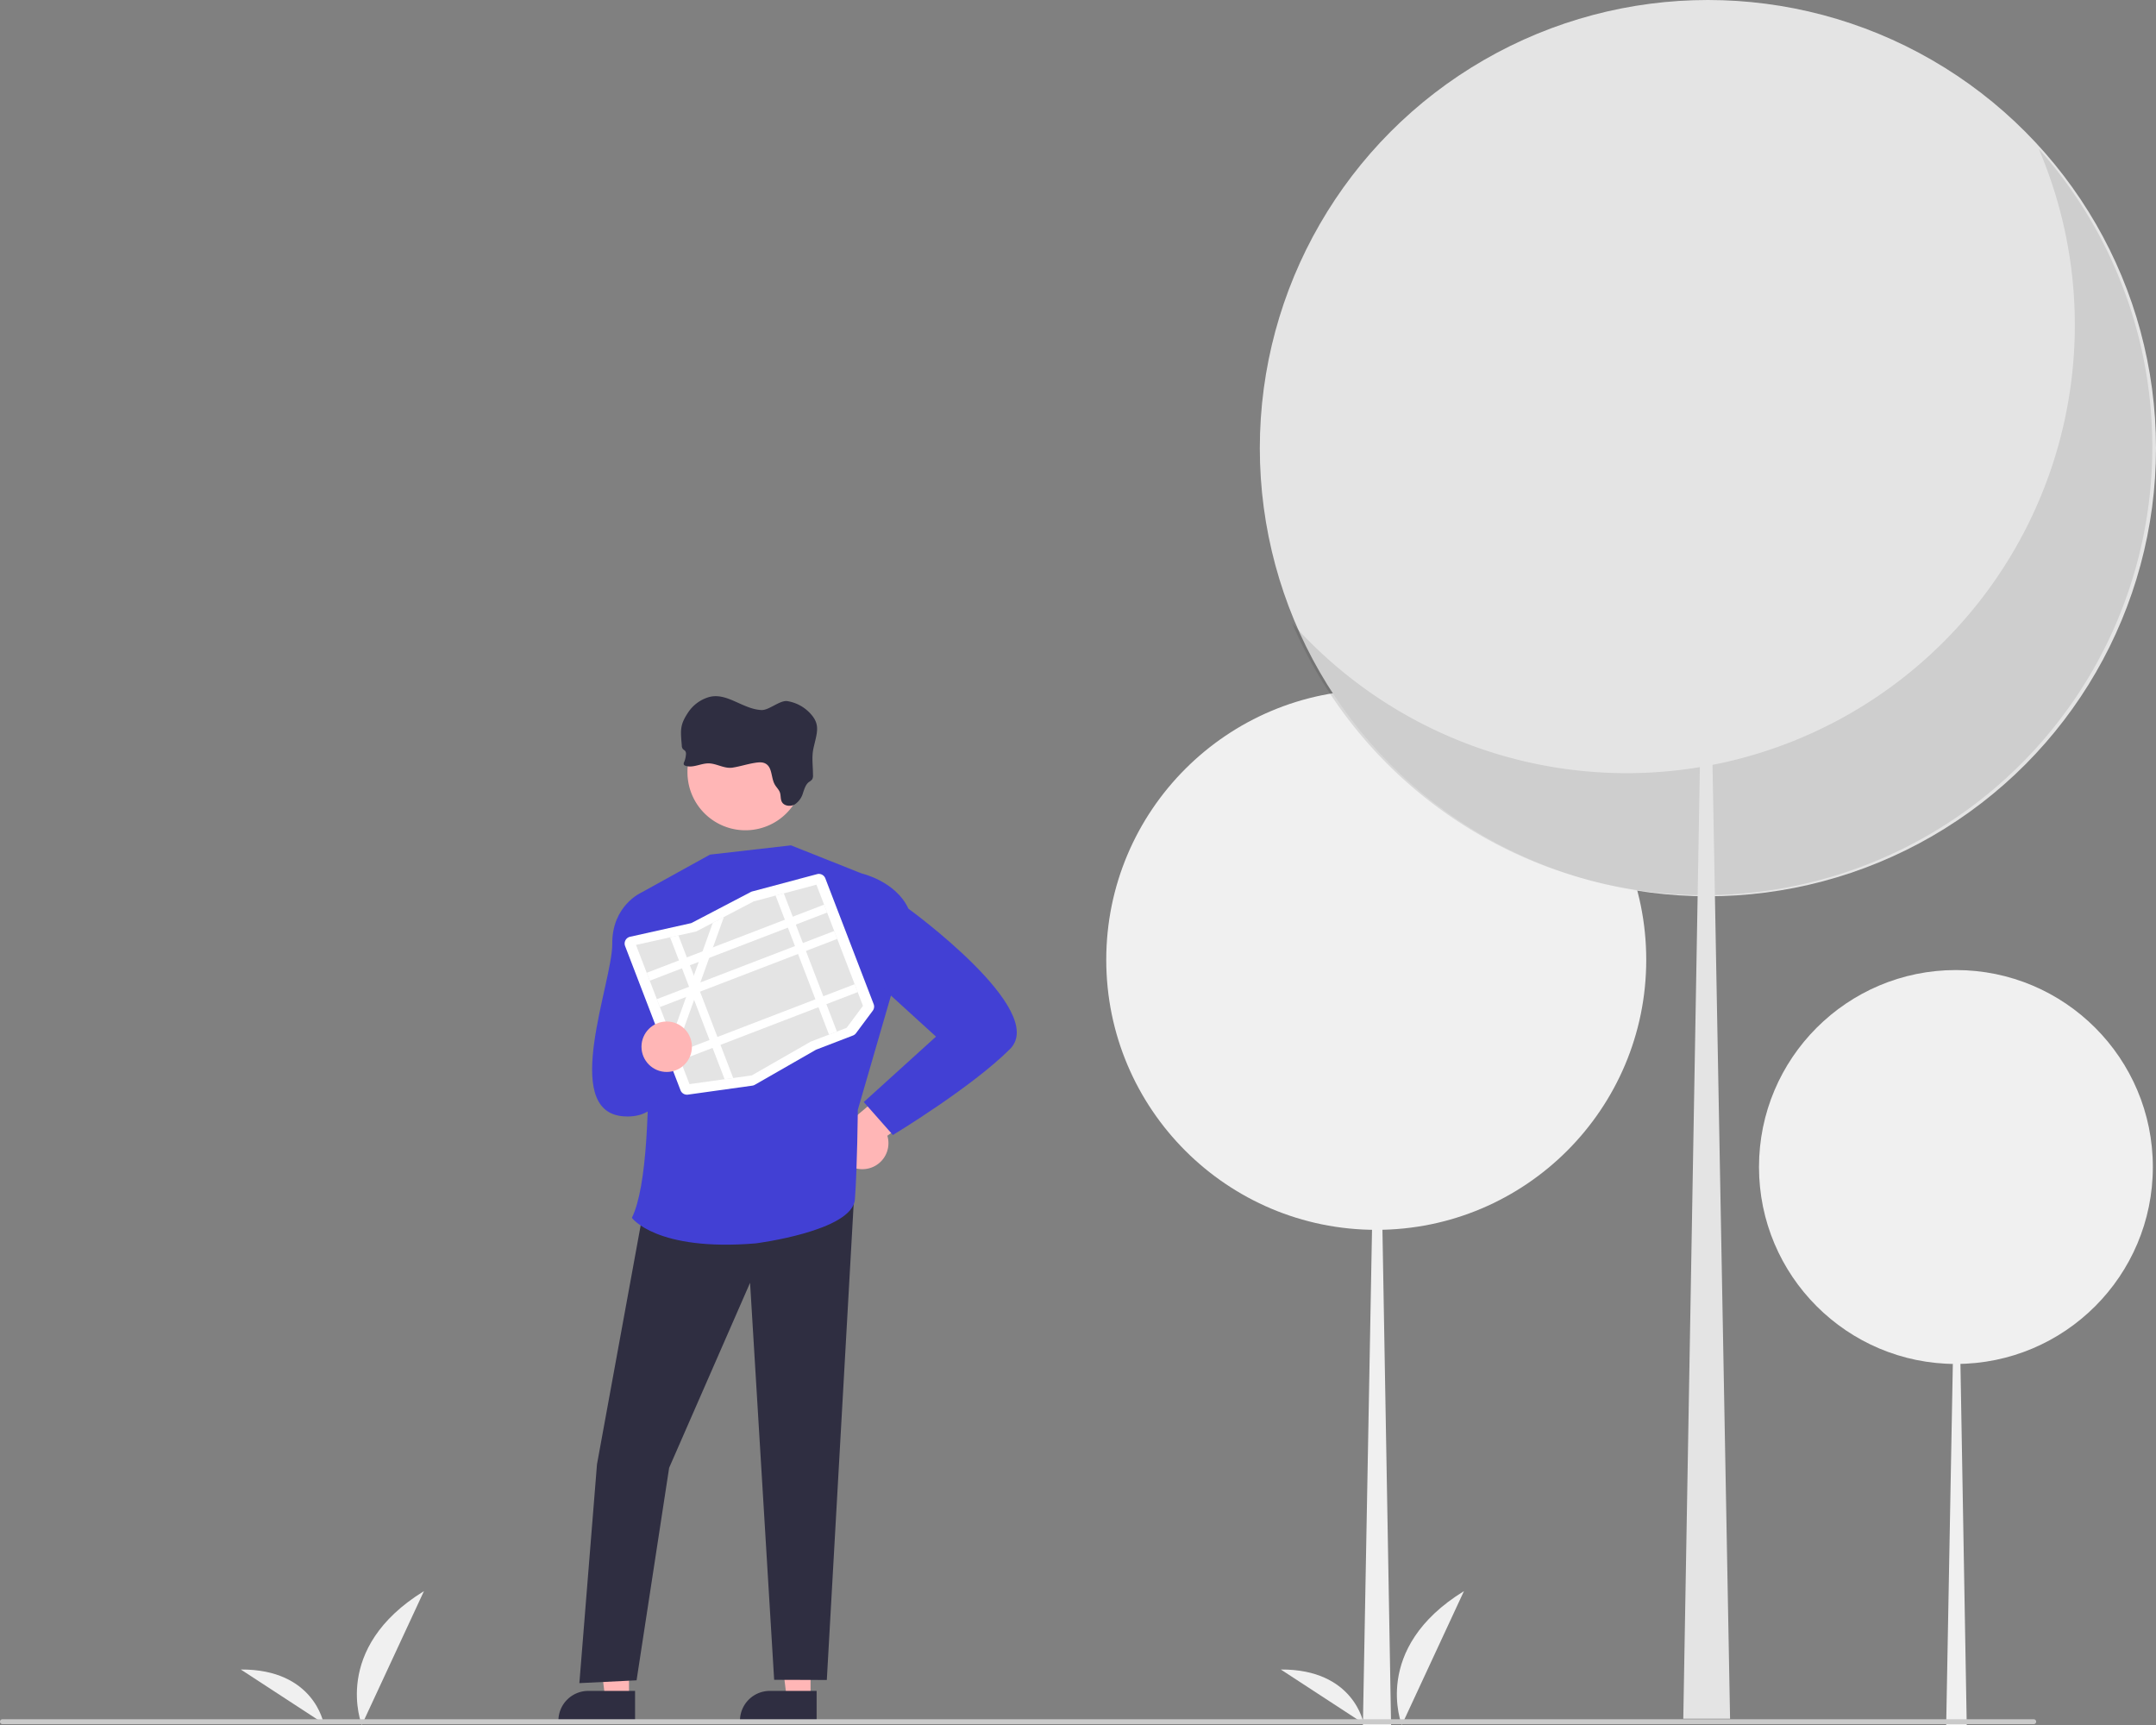 <svg xmlns="http://www.w3.org/2000/svg" id="ffcf1f7b-abca-46b6-8e43-585f7256c1ae" width="885.201" height="708.317" data-name="Layer 1" viewBox="0 0 885.201 708.317"><rect x="0" y="0" width="885.201" height="708.317" fill="#808080" stroke="none"/><path id="aabd4afe-642c-4327-a3f2-08ec89276309" fill="#f0f0f0" d="M305.958,803.976s-12.753-31.391,25.505-54.934Z" data-name="Path 482" transform="translate(-157.4 -95.842)"/><path id="e302a207-98de-4798-aedc-79a63cff2427" fill="#f0f0f0" d="M290.274,803.405s-3.89-22.374-34-22.182Z" data-name="Path 483" transform="translate(-157.4 -95.842)"/><path id="e16a8a0b-115e-4877-a9d6-27a72cf85b73" fill="#f0f0f0" d="M732.958,803.976s-12.753-31.391,25.505-54.934Z" data-name="Path 482" transform="translate(-157.4 -95.842)"/><path id="b0706b48-08e0-43ea-ab25-36cfaee90c12" fill="#f0f0f0" d="M717.274,803.405s-3.89-22.374-34-22.182Z" data-name="Path 483" transform="translate(-157.4 -95.842)"/><circle cx="565.054" cy="394.031" r="110.853" fill="#f0f0f0"/><polygon fill="#f0f0f0" points="565.358 394.03 565.663 394.03 571.145 708.317 559.572 708.317 565.358 394.03"/><circle cx="803.054" cy="479.085" r="80.853" fill="#f0f0f0"/><polygon fill="#f0f0f0" points="803.276 479.085 803.498 479.085 807.496 708.317 799.055 708.317 803.276 479.085"/><path fill="#ffb6b6" d="M512.728,575.748a10.664,10.664,0,0,0,8.999-13.652L552.462,539.929l-18.409-6.992-26.364,22.123a10.721,10.721,0,0,0,5.039,20.689Z" transform="translate(-157.4 -95.842)"/><polygon fill="#ffb6b6" points="332.796 697.353 323.037 697.352 318.394 659.71 332.798 659.71 332.796 697.353"/><path fill="#2f2e41" d="M492.684,802.655l-31.468-.001v-.398a12.249,12.249,0,0,1,12.248-12.248h.001l19.219.001Z" transform="translate(-157.4 -95.842)"/><polygon fill="#ffb6b6" points="258.253 697.353 248.494 697.352 243.852 659.71 258.255 659.71 258.253 697.353"/><path fill="#2f2e41" d="M418.142,802.655l-31.468-.001v-.398a12.249,12.249,0,0,1,12.248-12.248h.001l19.219.001Z" transform="translate(-157.4 -95.842)"/><polygon fill="#2f2e41" points="265.791 488.031 245.109 601.135 237.875 690.973 261.361 689.818 274.73 602.578 307.96 526.618 317.85 689.608 339.47 689.678 351.103 483.507 265.791 488.031"/><path fill="#4240d4" d="M511.15,454.415l-28.989-11.534-33.256,3.805L420.712,462.271s8.624,108.158-3.877,133.527c0,0,10.016,13.874,50.826,10.487,0,0,39.753-5.024,40.739-18.06s1.193-36.737,1.193-36.737l13.799-47.551Z" transform="translate(-157.4 -95.842)"/><path fill="#4240d4" d="M432.044,464.353l-11.332-2.082s-12.057,5.287-11.934,21.041-21.301,68.57,4.332,70.785S432.044,516.642,432.044,516.642Z" transform="translate(-157.4 -95.842)"/><path fill="#4240d4" d="M501.956,461.126l9.194-6.711s14.038,3.171,19.23,14.471c0,0,57.566,41.75,41.732,57.584s-48.11,35.322-48.11,35.322l-11.95-13.531,29.649-26.86-24.323-22.158Z" transform="translate(-157.4 -95.842)"/><path fill="#ffb6b6" d="M487.255,412.893a23.799,23.799,0,0,1-47.599,0v-.913a23.799,23.799,0,0,1,47.581.913Z" transform="translate(-157.4 -95.842)"/><path fill="#2f2e41" d="M467.073,409.057c1.522-.25,3.173-.487,4.537.213,2.966,1.516,2.284,5.816,3.904,8.654.639,1.127,1.675,2.046,2.101,3.264s.164,2.74.834,3.916c.968,1.699,3.593,1.949,5.316.938a8.455,8.455,0,0,0,3.337-4.707c.572-1.62,1.054-3.41,2.436-4.47a5.164,5.164,0,0,0,1.334-1.09,3.289,3.289,0,0,0,.317-1.864c0-4.117-.639-7.308.292-11.297,1.492-6.431,2.856-9.61-1.87-14.378a16.351,16.351,0,0,0-8.903-4.555c-3.045-.499-7.527,3.751-10.609,3.654-7.838-.311-14.451-7.57-21.924-5.225a15.42,15.42,0,0,0-8.051,5.925c-3.654,5.383-3.325,7.466-2.795,13.891a2.375,2.375,0,0,0,.408,1.37c.274.329.719.505.987.84a2.077,2.077,0,0,1,.304,1.498,10.078,10.078,0,0,1-.725,3.045,1.254,1.254,0,0,0-.11,1.096,1.108,1.108,0,0,0,.609.414c3.045,1.096,6.334-1.017,9.592-.962s6.352,2.235,9.713,1.76C461.075,410.53,464.083,409.55,467.073,409.057Z" transform="translate(-157.4 -95.842)"/><path fill="#fff" d="M466.916,541.366a2.839,2.839,0,0,1-.629.162l-26.427,3.689a2.844,2.844,0,0,1-3.061-1.804l-22.748-59.191a2.856,2.856,0,0,1,2.044-3.812l0,0,24.852-5.546a2.271,2.271,0,0,0,.552-.202l24.172-12.638a2.829,2.829,0,0,1,.588-.229l26.602-7.092a2.851,2.851,0,0,1,3.402,1.735l19.834,51.611a2.842,2.842,0,0,1-.375,2.731l-6.86,9.212a2.852,2.852,0,0,1-1.266.96l-14.991,5.761a2.255,2.255,0,0,0-.311.148L467.312,541.178A2.856,2.856,0,0,1,466.916,541.366Z" transform="translate(-157.4 -95.842)"/><path fill="#e4e4e4" d="M479.211,462.594l-3.378.901-8.952,2.388-.016.004-12.256,6.408-4.548,2.379-.002.001-6.831,3.571-.187.042-7.096,1.582-3.43.767-13.988,3.121,21.96,57.141,14.415-2.011,3.534-.494,7.533-1.053.087-.011,24.207-13.874,14.728-5.66,6.724-9.03-19.115-49.74Z" transform="translate(-157.4 -95.842)"/><rect width="78.016" height="3.476" x="420.954" y="481.098" fill="#fff" transform="translate(-299.993 101.296) rotate(-21.022)"/><rect width="78.016" height="3.476" x="425.111" y="491.915" fill="#fff" transform="translate(-303.596 103.508) rotate(-21.022)"/><rect width="78.016" height="3.476" x="433.508" y="513.765" fill="#fff" transform="translate(-310.876 107.974) rotate(-21.022)"/><polygon fill="#fff" points="321.811 366.753 343.613 423.483 340.368 424.73 318.433 367.654 321.811 366.753"/><polygon fill="#fff" points="297.21 376.453 292.733 388.91 291.181 393.23 287.56 403.312 286.784 405.467 286.007 407.633 284.985 410.476 277.646 430.901 275.738 425.936 281.722 409.28 283.076 405.509 283.274 404.959 284.875 400.5 286.895 394.878 288.448 390.556 292.659 378.833 292.661 378.832 297.21 376.453"/><polygon fill="#fff" points="278.545 384.028 301.035 442.552 297.501 443.046 275.115 384.795 278.545 384.028"/><circle cx="273.731" cy="429.715" r="10.353" fill="#ffb6b6"/><circle cx="701.225" cy="183.976" r="183.976" fill="#e4e4e4"/><path d="M994.466,156.936A183.99,183.99,0,0,1,687.909,351.651,183.992,183.992,0,1,0,994.466,156.936Z" opacity=".1" transform="translate(-157.4 -95.842)" style="isolation:isolate"/><polygon fill="#e4e4e4" points="700.72 183.975 700.214 183.975 691.116 705.577 710.323 705.577 700.72 183.975"/><path fill="#cacaca" d="M992.4,803.643h-834a1,1,0,0,1,0-2h834a1,1,0,0,1,0,2Z" transform="translate(-157.4 -95.842)"/></svg>